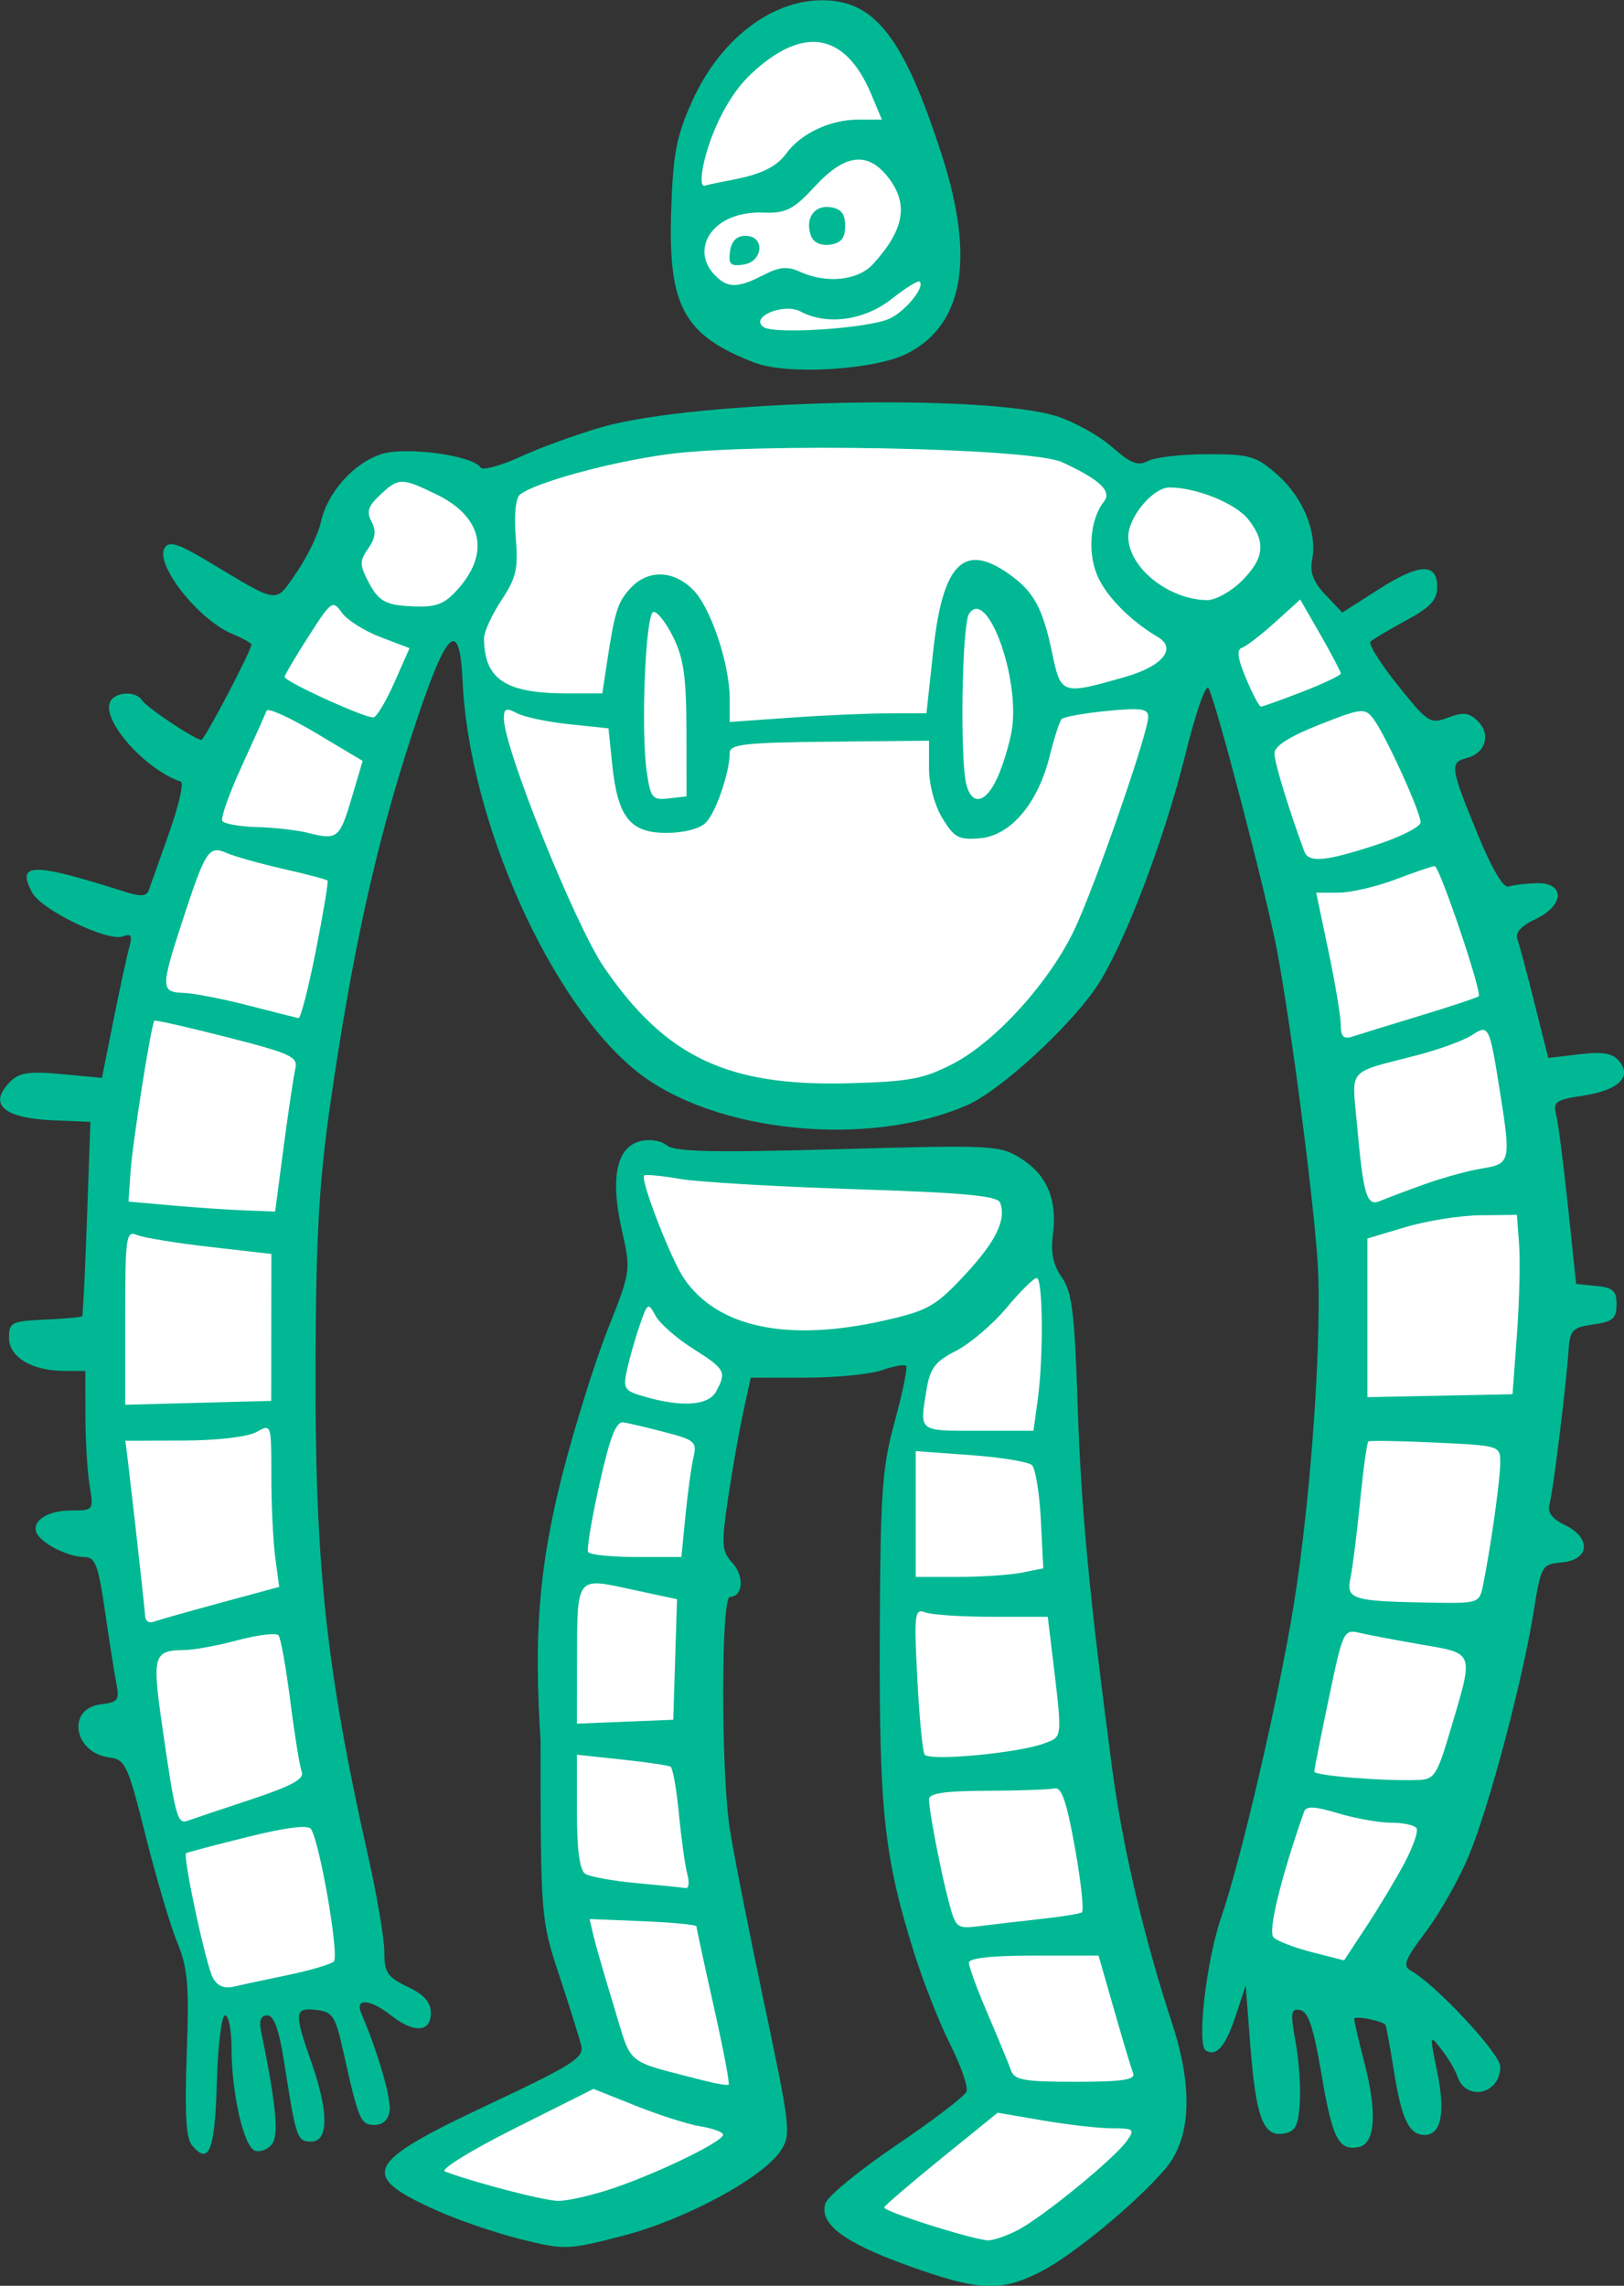 <?xml version="1.0" ?><svg height="318.851mm" viewBox="0 0 226.543 318.851" width="226.543mm" xmlns="http://www.w3.org/2000/svg">
    <rect x="0" y="0" width="226.543" height="318.851" fill="#333333" stroke="none"/>
    <path d="m 1769.428,892.871 c -4.622,-0.021 -9.53,2.131 -12.984,5.125 -6.502,5.635 -12.599,16.688 -13.766,29.275 0,0 -1.999,7.403 2.113,19.24 4.113,11.837 11.078,12.022 25.287,12.455 14.209,0.433 23.637,-8.486 23.525,-14.805 -0.111,-6.319 -8.595,-36.045 -13.801,-45.248 -2.44,-4.314 -6.296,-6.025 -10.375,-6.043 z m 12.451,80.619 c -2.521,-0.004 -5.157,0.045 -7.91,0.152 -44.053,1.717 -70.184,12.859 -70.184,12.859 0,0 -5.761,-2.401 -12.041,-3.352 -6.28,-0.95 -14.951,0.617 -16.711,8.02 0,0 -10.249,14.203 -16.732,27.174 -6.484,12.971 -24.877,67.609 -24.877,67.609 0,0 -6.657,61.414 -8.01,76.836 -1.352,15.422 6.916,74.544 9.139,84.48 2.223,9.937 11.318,42.715 11.318,42.715 l 29.604,-4.303 c 0,0 -2.062,-23.488 -5.322,-36.642 -3.26,-13.154 -6.704,-76.745 -7.334,-94.551 -0.63,-17.806 10.224,-77.963 10.854,-83.182 0.63,-5.218 17.211,-54.701 17.211,-54.701 l 6.519,-4.117 c 0,0 4.379,24.904 17.328,58.131 12.949,33.227 34.624,38.163 60.318,40.363 25.694,2.201 41.528,-17.552 46.492,-26.605 4.965,-9.053 17.101,-41.318 17.99,-49.871 0.889,-8.553 7.615,-15.623 7.615,-15.623 0,0 7.47,20.191 15.158,43.182 7.688,22.991 11.961,77.652 11.312,102.01 -0.648,24.358 -4.78,55.491 -8.207,66.711 -3.427,11.22 -12.133,47.197 -12.133,47.197 l 22.934,9.303 c 0,0 12.468,-14.12 17.6,-29.408 5.131,-15.288 18.583,-72.146 20.658,-108.508 2.075,-36.362 -12.178,-78.228 -19.273,-95.934 -7.095,-17.706 -29.018,-49.059 -29.018,-49.059 0,0 -2.224,-7.801 -9.078,-16.904 -6.854,-9.103 -25.23,-2.135 -25.23,-2.135 0,0 -12.171,-11.789 -49.99,-11.848 z m -45.961,148.879 c -7.047,0.149 -4.809,1.966 -3.561,6.574 l 2.197,14.576 c 0,0 -9.502,35.376 -15.98,49.233 -6.478,13.857 -2.459,46.376 -0.826,66.195 1.633,19.819 7.717,42.871 7.717,42.871 0,0 -39.088,21.702 -38.52,21.471 0.569,-0.231 28.023,12.089 31.033,11.264 3.01,-0.826 23.608,-7.774 33.609,-13.951 10.002,-6.177 5.471,-13.042 0.828,-30.582 -4.643,-17.54 -6.133,-66.897 -6.371,-78.59 -0.238,-11.693 6.736,-51.447 6.736,-51.447 1e-4,0 13.506,0.281 17.818,-0.264 4.313,-0.545 18.113,-1.752 18.113,-1.752 0,0 -5.523,35.603 -5.027,55.57 0.495,19.968 3.771,46.434 5.973,53.602 2.202,7.168 13.91,41.074 13.91,41.074 0,0 -16.755,13.693 -25.123,20.332 -8.368,6.639 4.293,7.564 10.496,10.57 6.203,3.006 16.755,4.639 22.756,1.006 6.001,-3.634 24.812,-20.099 24.775,-26.557 -0.037,-6.458 -2.614,-28.534 -9.129,-47.031 -6.515,-18.498 -8.274,-66.606 -8.274,-66.606 0,0 -2.772,-52.751 -3.965,-56.203 -1.193,-3.452 -4.001,-6.524 -4.295,-11.082 -0.294,-4.558 -4.386,-7.596 -7.414,-7.332 -3.028,0.264 -60.431,-3.09 -67.478,-2.941 z" fill="#FFFFFF" transform="translate(29.005,78.05) matrix(0.695,0,0,0.695,1089.603,3075.169) translate(-3214.018,-5425.629)"/>
    <path d="m -1427.366,-4082.305 c -12.809,-4.61 -17.771,-8.369 -16.468,-12.474 0.453,-1.426 6.867,-6.681 14.254,-11.678 7.387,-4.997 13.72,-9.838 14.073,-10.759 0.353,-0.92 -1.128,-5.186 -3.291,-9.479 -2.163,-4.293 -5.434,-12.606 -7.27,-18.472 -5.99,-19.144 -6.985,-28.34 -6.853,-63.333 0.109,-29.087 0.438,-33.823 3.002,-43.22 1.584,-5.804 2.609,-10.824 2.279,-11.154 -0.33,-0.33 -2.521,0.069 -4.867,0.887 -2.347,0.818 -9.228,1.488 -15.291,1.488 h -11.024 l -1.522,7 c -0.837,3.85 -2.205,11.622 -3.04,17.272 -1.378,9.328 -1.295,10.518 0.907,12.95 2.413,2.667 2.095,6.778 -0.524,6.778 -1.805,0 -1.815,35.025 -0.014,46.667 0.737,4.767 3.836,20.465 6.885,34.886 5.279,24.967 5.438,26.381 3.329,29.599 -3.561,5.434 -19.178,13.853 -31.706,17.091 -11.028,2.851 -11.609,2.871 -20.385,0.705 -4.968,-1.226 -12.576,-3.819 -16.906,-5.762 -15.821,-7.1 -14.656,-9.52 10.217,-21.224 17.006,-8.002 19.335,-9.478 18.744,-11.883 -0.371,-1.51 -2.356,-7.846 -4.411,-14.079 -3.717,-11.274 -3.736,-11.521 -3.765,-47.333 -1.321,-20.407 -0.48,-34.24 4.411,-53.333 2.442,-9.533 6.534,-22.613 9.094,-29.066 4.644,-11.707 4.65,-11.751 2.788,-20 -2.34,-10.371 -1.044,-16.534 3.729,-17.732 1.905,-0.478 4.176,-0.12 5.335,0.843 1.566,1.3 9.259,1.472 34.316,0.768 31.009,-0.871 32.472,-0.799 36.664,1.808 5.284,3.285 7.423,8.289 6.515,15.238 -0.487,3.728 0.012,6.171 1.772,8.667 2.054,2.914 2.568,7.047 3.178,25.562 0.687,20.885 2.357,38.505 6.906,72.864 2.081,15.715 6.412,34.151 12.046,51.277 4.25,12.918 3.817,23.09 -1.239,29.099 -5.745,6.828 -18.622,17.474 -25.166,20.805 -8.039,4.093 -12.374,3.887 -26.7,-1.27 z m 22.055,-7.05 c 5.017,-2.572 19.501,-14.413 22.009,-17.992 1.602,-2.286 1.362,-2.486 -2.975,-2.486 -2.595,0 -8.827,-0.705 -13.849,-1.566 l -9.131,-1.566 -11.227,9.104 c -6.175,5.007 -11.375,9.462 -11.557,9.899 -0.307,0.74 16.871,6.224 20.73,6.618 0.953,0.097 3.653,-0.808 6,-2.011 z m -80.942,-8.506 c 9.23,-3.157 21.875,-9.333 21.875,-10.683 0,-0.517 -2.022,-1.269 -4.492,-1.67 -2.471,-0.401 -8.321,-2.26 -13,-4.13 l -8.508,-3.401 -15.83,7.935 c -8.707,4.364 -15.007,8.25 -14,8.635 5.659,2.166 19.652,5.819 22.621,5.906 1.902,0.056 7.002,-1.11 11.333,-2.592 z m 19.994,-36.487 c -1.899,-8.463 -3.452,-15.664 -3.452,-16.002 0,-0.338 -4.829,-0.81 -10.731,-1.049 l -10.731,-0.435 0.779,3.333 c 0.428,1.833 2.289,8.269 4.134,14.301 3.704,12.107 1.853,10.58 17.881,14.75 2.567,0.668 4.87,1.051 5.119,0.852 0.249,-0.199 -1.101,-7.287 -3,-15.75 z m 84.189,13.502 c -0.354,-0.923 -2.062,-6.623 -3.794,-12.667 l -3.15,-10.988 h -13.015 c -8.448,0 -13.015,0.506 -13.015,1.443 0,0.794 1.716,5.444 3.814,10.333 2.098,4.89 4.179,9.94 4.625,11.223 0.693,1.993 2.589,2.333 12.995,2.333 9.247,0 12.029,-0.405 11.54,-1.679 z m -18.384,-31.018 c 3.991,-0.438 7.632,-1.029 8.091,-1.312 0.459,-0.283 -0.163,-6.097 -1.381,-12.92 -1.646,-9.219 -2.695,-12.291 -4.084,-11.963 -1.028,0.243 -7.122,0.459 -13.543,0.479 -8.45,0.027 -11.673,0.499 -11.673,1.709 0,2.363 2.419,14.831 4.059,20.922 1.334,4.955 1.548,5.107 6.328,4.505 2.721,-0.343 8.212,-0.982 12.203,-1.421 z m -71.094,-8.97 c -0.448,-1.65 -1.206,-7.069 -1.684,-12.042 -0.478,-4.973 -1.231,-9.262 -1.674,-9.531 -0.443,-0.269 -4.855,-0.92 -9.805,-1.447 l -9,-0.958 v 11.41 c 0,7.664 0.547,11.764 1.667,12.489 0.917,0.593 5.567,1.434 10.333,1.869 4.767,0.435 9.187,0.885 9.822,1 0.636,0.115 0.789,-1.14 0.341,-2.79 z m 71.668,-26.269 c 3.747,-1.424 3.683,-0.507 1.358,-19.731 l -0.685,-5.667 h -11.143 c -6.128,0 -12.183,-0.399 -13.454,-0.887 -2.131,-0.818 -2.255,0.219 -1.592,13.219 0.396,7.758 1.054,14.647 1.463,15.308 0.867,1.403 18.885,-0.277 24.053,-2.241 z m -74.117,-16.828 0.38,-12.096 -9.288,-1.994 c -11.102,-2.384 -10.759,-2.868 -10.787,15.245 l -0.018,11.725 9.667,-0.392 9.667,-0.392 0.38,-12.096 z m 69.589,-17.431 4.303,-0.861 -0.493,-9.763 c -0.271,-5.37 -1.082,-10.306 -1.803,-10.969 -0.72,-0.663 -6.26,-1.563 -12.309,-2.001 l -11,-0.796 v 12.625 12.625 h 8.5 c 4.675,0 10.436,-0.387 12.803,-0.861 z m -67.517,-11.473 c 0.45,-4.583 1.174,-9.837 1.609,-11.675 0.727,-3.068 0.265,-3.479 -5.635,-5.021 -3.535,-0.923 -7.32,-1.819 -8.412,-1.992 -1.482,-0.234 -2.703,2.895 -4.822,12.354 -1.56,6.967 -2.582,13.117 -2.27,13.667 0.312,0.55 4.649,1 9.639,1 h 9.072 z m 70.7,-23.186 c 1.189,-8.674 1.058,-24.481 -0.203,-24.481 -0.578,0 -3.312,2.705 -6.076,6.012 -2.764,3.307 -7.308,7.176 -10.097,8.599 -4.164,2.124 -5.222,3.494 -5.909,7.655 -1.438,8.705 -1.812,8.401 10.285,8.401 h 11.152 z m -64.532,-1.726 c 2.11,-3.942 1.822,-4.472 -4.65,-8.561 -3.314,-2.094 -6.707,-5.08 -7.54,-6.637 -1.444,-2.699 -1.59,-2.613 -3.137,1.855 -0.892,2.577 -2.039,6.585 -2.55,8.908 -0.864,3.932 -0.622,4.311 3.498,5.499 7.572,2.182 12.851,1.791 14.379,-1.063 z m 33.856,-14.242 c 8.586,-1.943 10.153,-2.827 15.911,-8.98 6.345,-6.781 8.53,-11.219 7.213,-14.65 -0.53,-1.381 -7.201,-2 -29.144,-2.704 -15.651,-0.502 -31.456,-1.432 -35.123,-2.067 -3.667,-0.636 -6.897,-0.94 -7.179,-0.676 -0.836,0.782 5.431,16.941 8.038,20.724 6.785,9.847 20.822,12.758 40.284,8.354 z m -139.07,165.576 c -1.204,-1.451 -1.495,-6.492 -1.058,-18.328 0.511,-13.843 0.223,-17.246 -1.896,-22.376 -1.375,-3.328 -4.228,-12.95 -6.341,-21.384 -3.557,-14.197 -4.092,-15.364 -7.212,-15.746 -7.275,-0.89 -8.75,-9.89 -1.752,-10.69 3.349,-0.383 3.728,-0.869 3.111,-4 -0.386,-1.96 -1.421,-8.514 -2.3,-14.564 -1.376,-9.472 -1.959,-11 -4.199,-11 -2.99,0 -7.995,-2.402 -9.349,-4.488 -1.58,-2.433 1.704,-4.845 6.595,-4.845 4.663,0 4.675,-0.015 3.851,-5 -0.455,-2.75 -0.833,-9.05 -0.841,-14 l -0.015,-9 -4.333,-0.02 c -6.452,-0.029 -11,-2.791 -11,-6.679 0,-3.047 0.524,-3.31 7.207,-3.612 3.964,-0.179 7.335,-0.482 7.491,-0.674 0.156,-0.192 0.591,-9.049 0.965,-19.682 l 0.681,-19.333 -7.336,-0.307 c -10.163,-0.425 -13.299,-3.211 -8.743,-7.766 1.824,-1.825 3.829,-2.118 10.333,-1.512 l 8.07,0.752 2.316,-11.584 c 1.274,-6.371 2.696,-12.943 3.161,-14.604 0.667,-2.385 0.401,-2.85 -1.263,-2.211 -2.999,1.151 -16.35,-5.286 -18.223,-8.786 -3.264,-6.099 0.029,-6.102 19.084,-0.019 2.62,0.837 3.908,0.721 4.295,-0.385 0.304,-0.869 2.143,-6.055 4.087,-11.525 1.944,-5.47 3.012,-10.123 2.372,-10.339 -7.058,-2.385 -15.72,-12.046 -14.245,-15.89 0.823,-2.144 5.21,-2.442 6.449,-0.439 0.87,1.407 10.682,7.946 11.923,7.946 0.628,0 10.043,-17.942 10.043,-19.138 0,-0.296 -1.73,-1.254 -3.843,-2.13 -6.796,-2.815 -15.591,-13.998 -13.575,-17.261 0.908,-1.469 2.696,-0.901 8.943,2.845 14.266,8.553 13.17,8.427 17.565,2.026 2.143,-3.122 4.326,-7.64 4.85,-10.041 1.292,-5.916 6.506,-11.802 12.088,-13.644 4.824,-1.592 18.466,0.238 19.976,2.68 0.394,0.637 3.995,-0.343 8.002,-2.178 4.008,-1.835 11.346,-4.503 16.308,-5.929 18.857,-5.42 76.852,-6.799 91.368,-2.173 3.491,1.113 8.469,3.886 11.062,6.163 3.782,3.321 5.214,3.873 7.232,2.793 1.384,-0.741 6.736,-1.347 11.892,-1.347 8.549,0 9.782,0.358 14.006,4.067 5.164,4.534 8.094,11.629 7.034,17.033 -0.513,2.617 0.199,4.514 2.675,7.124 l 3.375,3.558 7.257,-4.642 c 8.227,-5.263 11.787,-5.402 11.787,-0.46 0,2.575 -1.392,4.062 -6.27,6.696 -3.448,1.862 -6.652,3.769 -7.119,4.236 -0.467,0.467 1.998,4.408 5.479,8.758 6.043,7.553 6.498,7.844 10.115,6.479 3.063,-1.156 4.205,-1.011 5.974,0.758 2.638,2.638 1.528,6.372 -2.184,7.343 -3.519,0.92 -3.401,1.796 2.02,15.051 2.924,7.148 5.254,11.125 6.311,10.768 0.921,-0.311 3.475,-0.611 5.675,-0.667 5.724,-0.146 5.522,4.526 -0.313,7.232 -2.73,1.266 -4.06,2.694 -3.623,3.89 0.38,1.04 1.935,6.854 3.457,12.92 l 2.766,11.03 6.234,-0.738 c 4.764,-0.564 6.655,-0.231 8.02,1.413 2.646,3.188 -0.197,5.837 -7.428,6.921 -5.288,0.793 -5.914,1.237 -5.258,3.732 0.409,1.558 1.484,9.853 2.389,18.435 l 1.645,15.603 4.056,0.397 c 3.332,0.326 4.056,0.992 4.056,3.731 0,2.794 -0.755,3.441 -4.667,4 -4.238,0.605 -4.696,1.095 -4.984,5.333 -0.484,7.134 -3.121,28.383 -3.833,30.899 -0.42,1.483 0.618,2.832 3.092,4.018 5.333,2.556 5.039,6.955 -0.501,7.492 -4.149,0.402 -4.254,0.583 -5.771,10 -2.235,13.865 -8.878,38.9 -12.934,48.742 -1.923,4.667 -5.797,11.545 -8.607,15.285 -4.367,5.812 -4.803,6.972 -2.999,7.982 4.947,2.768 17.871,16.647 17.871,19.191 0,5.585 -6.9,7.13 -8.638,1.934 -0.407,-1.216 -1.835,-3.63 -3.174,-5.366 -2.395,-3.105 -2.409,-3.029 -0.829,4.667 1.662,8.099 0.757,12.489 -2.576,12.489 -3.083,0 -4.593,-3.13 -6.118,-12.68 -0.812,-5.084 -1.594,-9.336 -1.737,-9.45 -1.162,-0.919 -6.261,-1.858 -6.261,-1.153 0,0.494 0.933,4.499 2.074,8.9 2.598,10.027 2.153,16.191 -1.215,16.829 -3.998,0.758 -5.243,-1.709 -7.444,-14.749 -1.557,-9.224 -2.626,-12.435 -4.244,-12.746 -1.894,-0.364 -2.009,0.431 -0.927,6.386 0.68,3.741 1.053,9.32 0.83,12.398 -0.337,4.637 -0.92,5.669 -3.404,6.022 -3.986,0.566 -5.422,-3.412 -6.556,-18.175 l -0.89,-11.583 -1.978,6 c -2.049,6.215 -3.892,8.375 -6.022,7.059 -1.861,-1.15 0.09,-18.018 3.094,-26.755 4.037,-11.738 11.617,-44.438 14.598,-62.974 3.497,-21.744 5.739,-54.747 4.7,-69.193 -1.011,-14.05 -5.428,-47.743 -8.124,-61.968 -2.124,-11.208 -12.176,-49.68 -13.733,-52.563 -0.516,-0.955 -2.588,4.981 -4.633,13.277 -4.309,17.473 -12.625,39.131 -18.034,46.969 -5.67,8.216 -19.262,20.602 -25.719,23.437 -19.76,8.677 -50.769,5.586 -66.182,-6.598 -17.439,-13.785 -33.85,-50.392 -35.138,-78.382 -0.623,-13.539 -3.36,-10.481 -10.554,11.79 -6.992,21.646 -11.631,42.758 -15.948,72.568 -2.292,15.829 -2.921,26.674 -3.018,52 -0.155,40.804 2.057,61.588 10.598,99.587 1.762,7.84 3.204,16.399 3.204,19.021 0,4.136 0.618,5.062 4.667,6.993 3.348,1.597 4.667,3.097 4.667,5.312 0,3.858 -3.377,4.036 -8,0.42 -4.269,-3.339 -7.319,-3.51 -5.938,-0.333 3.228,7.431 6.026,17.041 5.676,19.497 -0.257,1.799 -1.368,2.836 -3.039,2.836 -2.797,0 -3.187,-0.916 -6.25,-14.667 -1.607,-7.216 -2.142,-8.041 -5.449,-8.422 -4.392,-0.505 -4.489,0.503 -1,10.422 3.508,9.973 3.518,16 0.025,16 -2.876,0 -3.041,-0.475 -5.419,-15.667 -1.062,-6.783 -2.082,-9.667 -3.419,-9.667 -1.268,0 -1.7,1.002 -1.291,3 3.084,15.073 3.654,21.132 2.159,22.933 -0.871,1.05 -2.401,1.595 -3.4,1.212 -2.22,-0.852 -4.656,-11.601 -4.656,-20.544 0,-3.631 -0.579,-6.601 -1.287,-6.601 -0.717,0 -1.455,5.998 -1.667,13.558 -0.382,13.614 -1.576,16.623 -4.974,12.529 z m 19.261,-34.184 c 4.4,-0.912 8.538,-2.132 9.196,-2.711 1.148,-1.01 -2.728,-23.613 -4.557,-26.571 -0.563,-0.911 -4.89,-0.379 -12.746,1.567 -6.541,1.62 -12.093,3.09 -12.337,3.267 -0.726,0.524 3.956,22.334 5.365,24.994 0.864,1.632 2.264,2.227 4.188,1.781 1.59,-0.368 6.49,-1.416 10.89,-2.328 z m 224.088,-22.455 c 1.723,-3.236 2.823,-6.386 2.444,-7 -0.379,-0.614 -2.659,-1.115 -5.066,-1.115 -2.407,0 -7.208,-0.853 -10.67,-1.894 -4.697,-1.413 -6.434,-1.498 -6.843,-0.333 -4.677,13.303 -7.3,24.081 -6.142,25.238 0.748,0.748 4.242,2.092 7.765,2.986 l 6.405,1.626 4.487,-6.812 c 2.468,-3.747 5.897,-9.46 7.621,-12.696 z m -231.666,-12.726 c 8.271,-2.736 10.901,-4.159 10.348,-5.599 -0.408,-1.062 -1.443,-7.449 -2.3,-14.194 -0.858,-6.745 -1.926,-12.695 -2.375,-13.223 -0.449,-0.528 -4.104,-0.085 -8.122,0.984 -4.019,1.069 -8.806,1.961 -10.64,1.981 -6.367,0.069 -6.632,0.963 -4.564,15.349 2.544,17.689 3.058,19.66 4.953,18.963 0.886,-0.326 6.601,-2.243 12.7,-4.261 z m 241.103,-14.648 c 4.478,-15.099 4.627,-14.68 -5.859,-16.476 -4.95,-0.848 -10.537,-1.903 -12.416,-2.344 -3.37,-0.792 -3.454,-0.618 -6.333,13.102 -1.605,7.648 -2.918,14.268 -2.918,14.71 0,0.804 13.236,1.904 20.526,1.704 3.648,-0.1 4.031,-0.685 7,-10.697 z m -247.073,-24.878 11.786,-3.196 -0.786,-5.853 c -0.432,-3.219 -0.786,-10.59 -0.786,-16.38 0,-10.525 -7e-4,-10.527 -3,-8.852 -1.752,0.978 -7.854,1.691 -14.667,1.714 -6.417,0.021 -11.661,0.038 -11.655,0.038 0.135,0 3.969,33.88 3.977,35.143 0.01,0.995 0.762,1.534 1.678,1.196 0.917,-0.337 6.971,-2.051 13.453,-3.809 z m 253.416,-3.53 c 1.523,-7.478 3.445,-21.11 3.455,-24.508 0.011,-3.507 0.01,-3.508 -12.99,-4.125 -7.15,-0.34 -13.222,-0.439 -13.493,-0.222 -0.271,0.217 -1.017,5.674 -1.658,12.125 -0.641,6.451 -1.507,13.333 -1.924,15.293 -0.906,4.255 0.351,4.651 15.635,4.922 10.144,0.18 10.233,0.152 10.974,-3.485 z m -243.215,-51.745 0.013,-14.745 -12.333,-1.415 c -6.783,-0.778 -13.383,-1.857 -14.667,-2.398 -2.154,-0.907 -2.333,0.366 -2.333,16.548 v 17.531 l 14.654,-0.388 14.654,-0.388 0.013,-14.745 z m 250.022,1.411 c 0.486,-6.6 0.683,-14.7 0.437,-18 l -0.447,-6 -7.333,0.078 c -4.033,0.042 -10.783,1.109 -15,2.371 l -7.667,2.293 v 15.922 15.922 l 14.563,-0.293 14.563,-0.293 0.884,-12 z m -247.537,-37.667 c 0.942,-7.15 1.997,-14.2 2.345,-15.667 0.566,-2.384 -0.882,-3.054 -13.662,-6.319 -7.862,-2.009 -14.445,-3.502 -14.629,-3.318 -0.639,0.639 -4.384,24.346 -4.787,30.304 l -0.406,6 8.667,0.77 c 4.767,0.423 11.388,0.874 14.714,1 l 6.047,0.23 z m 228.861,7.564 c 3.667,-1.323 8.917,-2.769 11.667,-3.212 5.712,-0.921 5.821,-1.381 3.606,-15.352 -2.127,-13.416 -2.237,-13.636 -5.689,-11.378 -1.605,1.05 -6.501,2.841 -10.881,3.981 -14.361,3.737 -13.163,2.367 -12.135,13.874 1.271,14.234 1.961,16.548 4.596,15.42 1.193,-0.51 5.169,-2.011 8.835,-3.334 z m -94.491,-24.241 c 8.538,-4.418 19.423,-16.467 24.384,-26.989 4.16,-8.824 14.774,-39.442 14.774,-42.618 0,-1.661 -1.438,-1.867 -8.333,-1.19 -4.583,0.45 -8.666,1.191 -9.072,1.646 -0.406,0.456 -1.486,3.828 -2.399,7.495 -2.352,9.445 -7.837,15.89 -13.969,16.412 -4.242,0.361 -5.168,-0.131 -7.527,-4 -1.564,-2.565 -2.692,-6.751 -2.695,-9.999 v -5.587 l -20,0.201 c -17.024,0.171 -20.001,0.506 -20.007,2.253 -0.014,3.931 -2.774,11.976 -4.805,14.007 -1.219,1.219 -4.418,2.045 -7.919,2.045 -7.267,0 -9.766,-3.16 -10.857,-13.724 l -0.75,-7.264 -7.893,-0.825 c -4.341,-0.454 -9.065,-1.452 -10.498,-2.219 -2.151,-1.151 -2.605,-0.962 -2.605,1.086 0,5.92 14.32,41.484 20.098,49.915 12.384,18.07 24.819,23.949 49.235,23.279 12.101,-0.332 14.928,-0.864 20.842,-3.925 z m 93.743,-9.63 c 6.188,-1.88 11.474,-3.64 11.746,-3.912 0.729,-0.729 -7.856,-26.114 -8.832,-26.113 -0.457,4e-4 -3.988,1.2 -7.846,2.667 -3.858,1.466 -9.023,2.666 -11.477,2.666 h -4.463 l 2.454,11.667 c 1.35,6.417 2.465,13.087 2.477,14.822 0.017,2.404 0.579,2.973 2.356,2.389 1.283,-0.422 7.396,-2.305 13.585,-4.184 z m -221.657,-13.026 c 1.486,-7.517 2.546,-13.856 2.356,-14.087 -0.19,-0.231 -4.156,-1.283 -8.814,-2.338 -4.658,-1.055 -9.807,-2.498 -11.444,-3.207 -3.608,-1.564 -4.23,-0.597 -8.986,13.974 -4.253,13.029 -4.234,13.964 0.294,14.099 2.017,0.06 7.867,1.191 13,2.514 5.133,1.323 9.684,2.474 10.113,2.558 0.429,0.084 1.995,-5.997 3.481,-13.514 z m 212.739,-21.224 c 4.95,-1.611 9,-3.664 9,-4.562 0,-2.131 -7.196,-17.88 -9.526,-20.85 -1.696,-2.161 -2.361,-2.084 -10.807,1.256 -6.041,2.389 -9,4.283 -9,5.761 0,1.798 2.729,10.762 5.973,19.619 0.873,2.384 4.129,2.106 14.361,-1.224 z m -205.554,-9.428 2.216,-7.464 -9.436,-5.628 c -5.189,-3.095 -9.625,-5.094 -9.857,-4.442 -0.232,0.652 -2.471,5.655 -4.977,11.118 -2.506,5.463 -4.258,10.413 -3.895,11 0.363,0.587 3.475,1.139 6.915,1.226 3.44,0.087 8.055,0.612 10.255,1.167 5.929,1.496 6.368,1.148 8.78,-6.977 z m 67.2,-13.681 c -0.016,-10.59 -0.565,-14.431 -2.667,-18.667 -1.456,-2.933 -3.246,-5.186 -3.98,-5.007 -1.57,0.385 -2.529,23.759 -1.316,32.086 0.769,5.278 1.128,5.713 4.41,5.333 l 3.573,-0.413 -0.02,-13.333 z m 62.377,9.667 c 1.097,-2.383 2.399,-6.622 2.895,-9.42 1.838,-10.369 -4.907,-28.999 -8.538,-23.58 -1.441,2.151 -1.87,29.374 -0.54,34.333 1.149,4.289 3.865,3.703 6.183,-1.333 z m -120.959,-19.269 3.003,-6.804 -5.869,-2.241 c -3.228,-1.233 -6.714,-3.447 -7.746,-4.921 -1.791,-2.557 -2.097,-2.336 -6.665,4.804 -2.633,4.116 -4.787,7.77 -4.787,8.12 0,0.952 16.478,8.446 17.864,8.125 0.659,-0.153 2.549,-3.34 4.2,-7.082 z m 99.219,6.269 h 7.54 l 1.372,-12.656 c 1.895,-17.482 6.157,-21.739 15.268,-15.251 4.931,3.511 6.704,6.785 8.613,15.907 1.734,8.283 1.929,8.344 14.779,4.648 7.411,-2.132 10.269,-5.702 6.389,-7.981 -5.553,-3.264 -10.421,-8.228 -12.168,-12.409 -1.966,-4.705 -1.349,-11.379 1.361,-14.735 1.689,-2.091 -0.819,-4.453 -8.437,-7.947 -6.246,-2.865 -61.631,-3.957 -79.234,-1.562 -11.559,1.572 -26.612,5.698 -29.544,8.097 -0.866,0.709 -1.2,4.133 -0.834,8.553 0.524,6.318 0.112,8.125 -2.889,12.659 -1.925,2.909 -3.492,6.351 -3.482,7.651 0.063,8.225 4.317,11.029 16.73,11.029 h 7.017 l 0.855,-5.667 c 1.642,-10.881 2.197,-12.659 4.831,-15.486 3.488,-3.744 8.572,-3.611 12.51,0.327 3.557,3.557 7.372,14.909 7.372,21.935 v 4.624 l 12.205,-0.866 c 6.713,-0.476 15.598,-0.866 19.745,-0.866 z m 82.998,-4.327 c 4.246,-1.646 7.714,-3.296 7.707,-3.667 -0.01,-0.37 -1.841,-3.862 -4.076,-7.76 l -4.064,-7.086 -5.068,4.579 c -2.788,2.518 -5.77,4.813 -6.628,5.099 -1.117,0.372 -0.886,2.124 0.811,6.16 1.304,3.102 2.648,5.646 2.985,5.654 0.338,0.01 4.088,-1.333 8.333,-2.98 z m -169.066,-21.109 c 6.033,-7.169 4.203,-14.184 -4.839,-18.553 -6.912,-3.34 -7.509,-3.331 -11.238,0.173 -2.382,2.237 -2.746,3.39 -1.693,5.356 0.976,1.823 0.799,3.28 -0.65,5.348 -1.736,2.478 -1.747,3.313 -0.087,6.523 2.23,4.312 3.605,5.008 10.174,5.15 3.885,0.084 5.587,-0.733 8.333,-3.997 z m 156.888,-1.128 c 4.547,-4.547 4.896,-7.807 1.321,-12.351 -2.533,-3.22 -10.414,-6.418 -15.815,-6.418 -3.317,0 -8.275,5.922 -8.275,9.883 0,6.14 8.003,12.601 15.769,12.731 1.706,0.029 4.856,-1.702 7,-3.845 z m -97.807,-43.825 c -14.166,-5.473 -17.339,-11.25 -16.712,-30.423 0.379,-11.564 1.033,-14.986 4.215,-22.056 5.579,-12.397 15.935,-20.362 26.327,-20.25 10.42,0.113 16.177,7.599 23.705,30.825 6.767,20.877 4.505,34.203 -6.794,40.037 -6.479,3.345 -24.141,4.418 -30.742,1.868 z m 27.093,-8.815 c 3.184,-1.451 7.178,-6.341 6.078,-7.442 -0.305,-0.305 -2.829,1.254 -5.609,3.463 -5.431,4.316 -13,5.372 -18.276,2.548 -3.392,-1.815 -10.347,1.103 -7.438,3.121 2.177,1.51 20.985,0.251 25.245,-1.69 z m -25.302,-8.758 c 3.216,-1.663 4.822,-1.809 7.33,-0.667 5.354,2.44 11.666,1.779 14.687,-1.537 6.326,-6.945 7.202,-12.105 2.969,-17.487 -4.073,-5.178 -8.636,-4.608 -14.57,1.82 -4.153,4.498 -5.756,5.527 -10.212,5.333 -10.36,-0.449 -14.797,7.125 -10.248,12.228 2.709,2.993 4.733,3.055 10.044,0.308 z m -6.691,-4.763 c 0.293,-2.071 1.329,-3.107 3.107,-3.107 3.971,0 3.574,5.205 -0.44,5.773 -2.585,0.366 -3.033,-0.082 -2.667,-2.667 z m 16.291,-3.013 c -1.328,-3.459 0.533,-6.319 3.809,-5.854 2.204,0.313 3.006,1.317 3.006,3.76 0,2.444 -0.802,3.447 -3.006,3.76 -1.803,0.256 -3.327,-0.411 -3.809,-1.667 z m -5.065,-16.526 c 2.825,-4.034 8.849,-6.901 14.499,-6.901 h 4.751 l -2.082,-4.982 c -5.367,-12.845 -13.972,-13.792 -24.211,-4.141 -7.927,7.472 -11.261,22.504 -9.367,22.416 5.282,-1.459 12.822,-1.547 16.409,-6.393 z" fill="#00B894" transform="translate(29.005,78.05) matrix(0.695,0,0,0.695,1089.603,3075.169)"/>
</svg>
